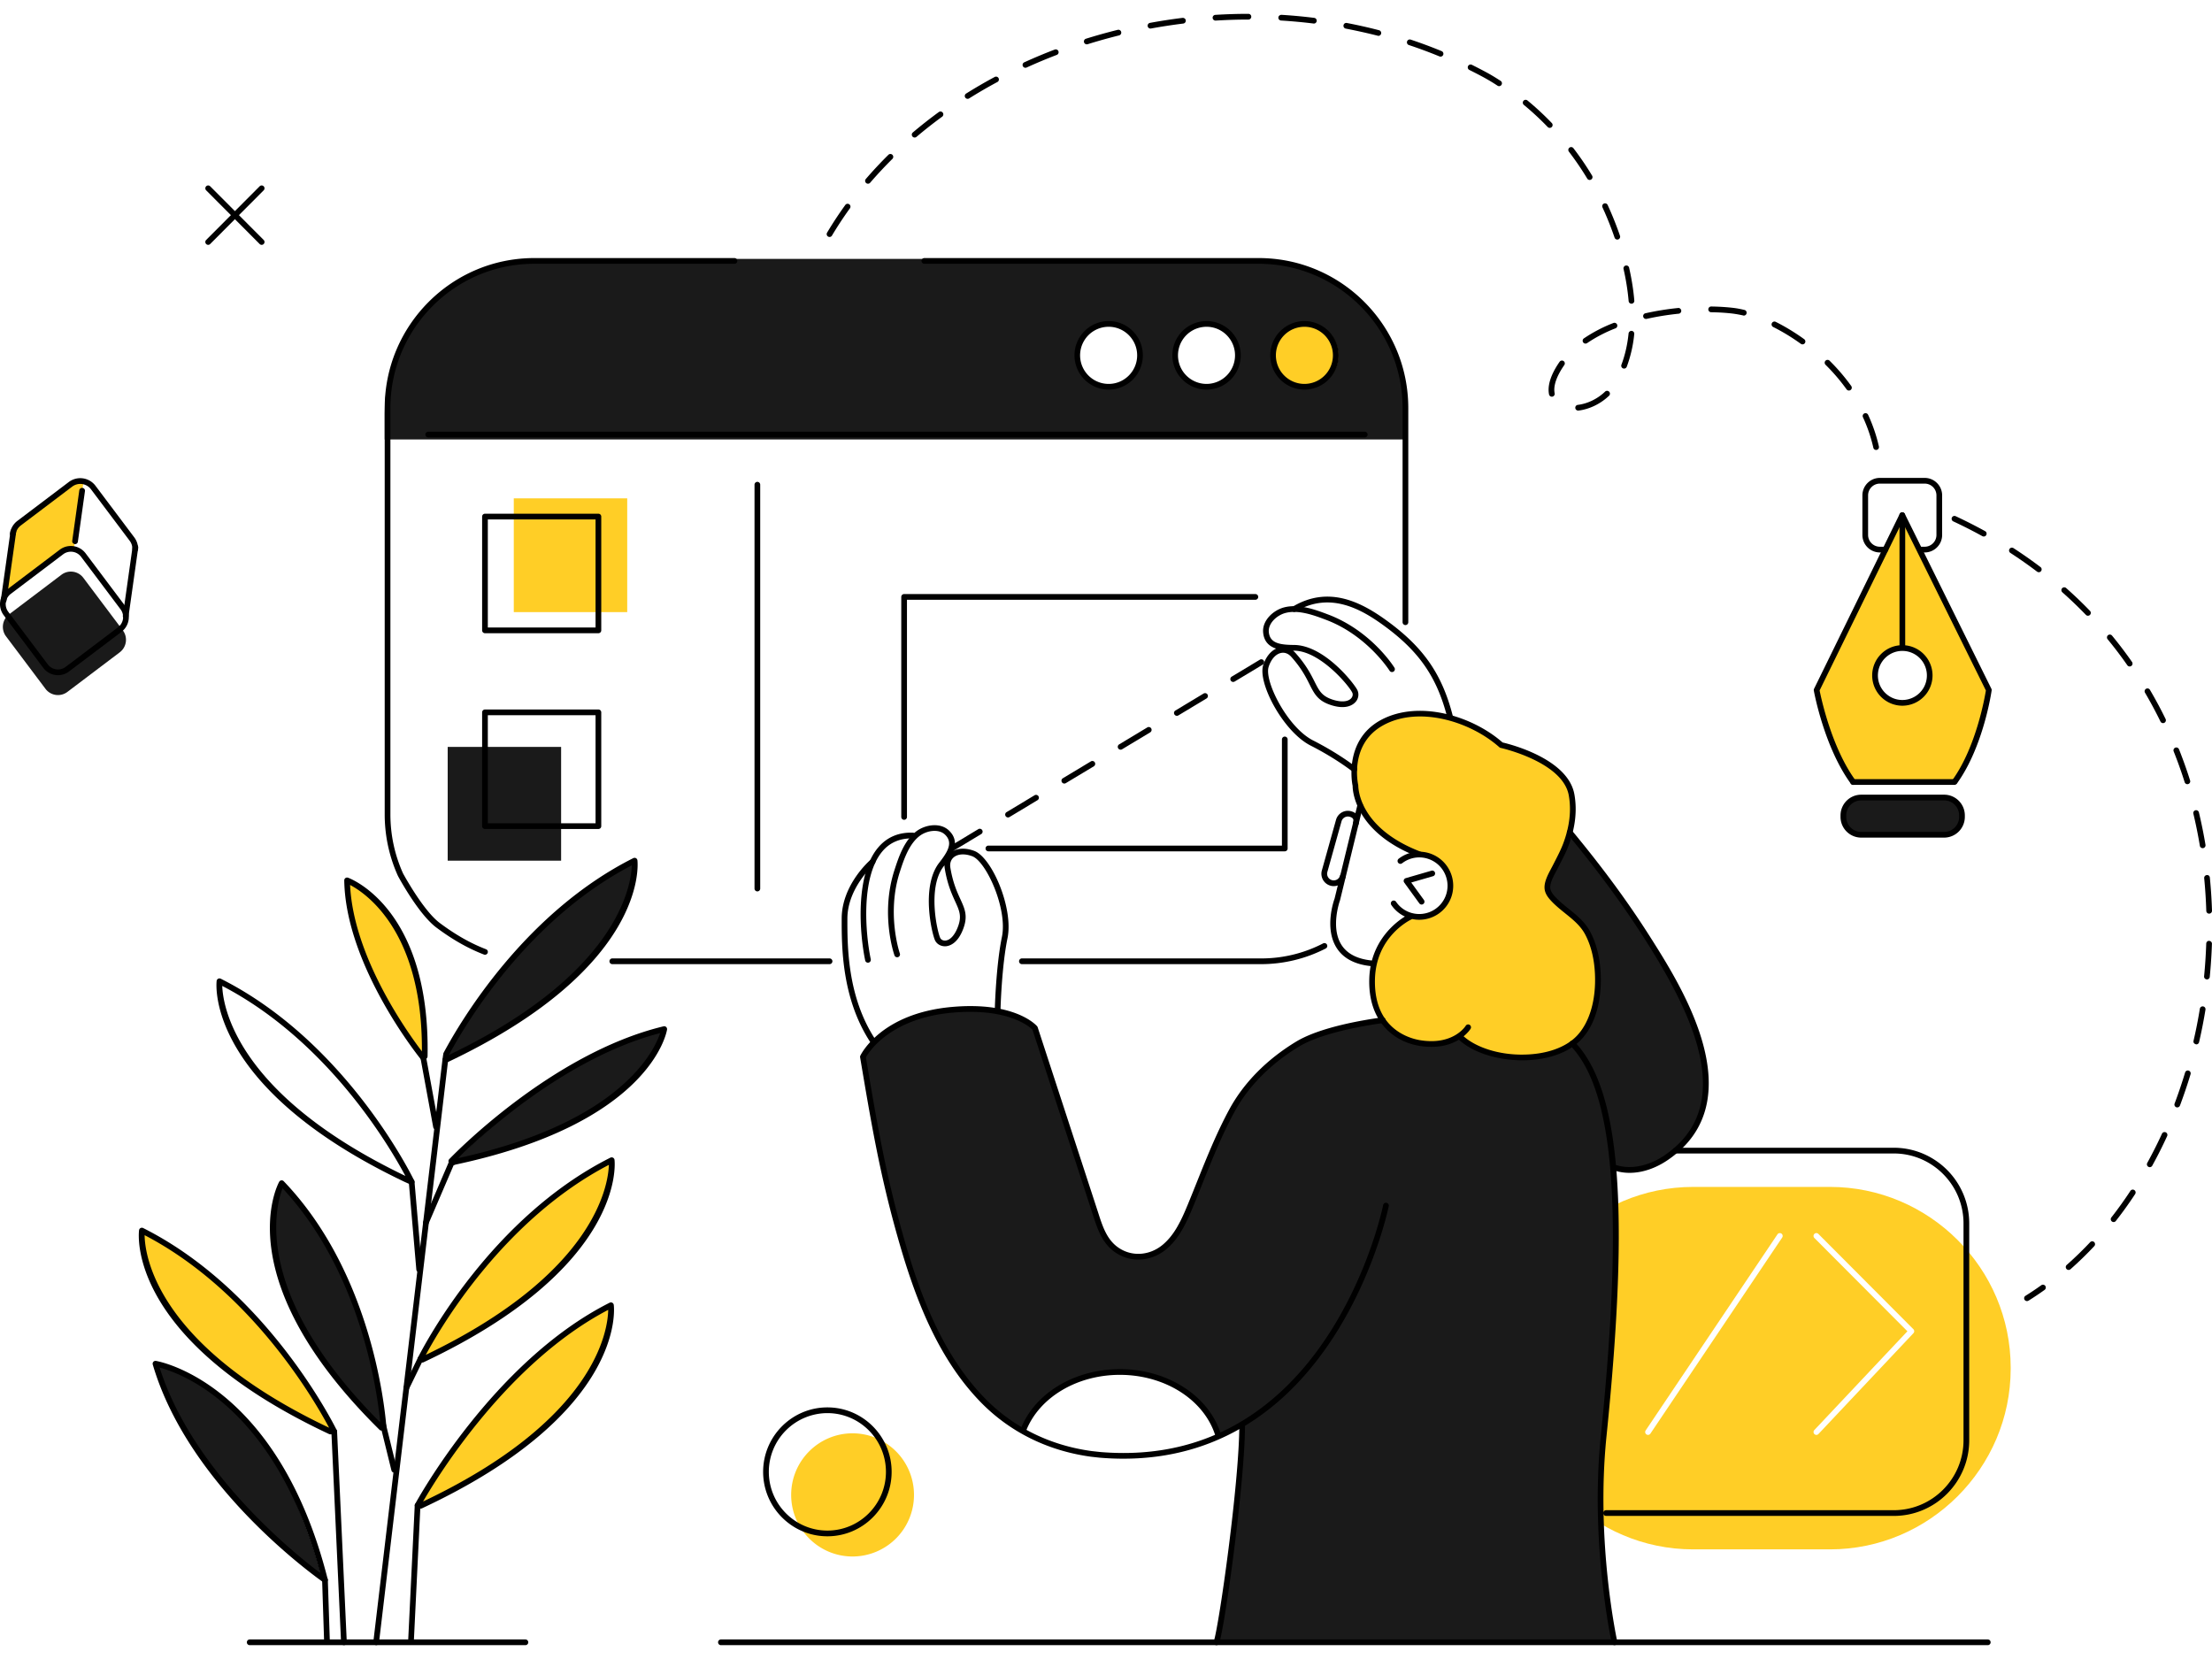 <svg preserveAspectRatio="xMidYMid meet" data-bbox="19.999 41 160.002 118" viewBox="19.999 41 160.002 118" height="150" width="200" xmlns="http://www.w3.org/2000/svg" data-type="color" role="presentation" aria-hidden="true" aria-label=""><defs><style>#comp-lzvczrvq__item-j9ples3e svg [data-color="1"] {fill: #F7C9AF;}
#comp-lzvczrvq__item-j9ples3e svg [data-color="2"] {fill: #D4D4FA;}
#comp-lzvczrvq__item-j9ples3e svg [data-color="3"] {fill: #000000;}</style></defs>
    <g>
        <path fill="#FFFFFF" d="M160.727 85.725v6.266h-6.247v-6.266h6.247z" data-color="1"></path>
        <path d="M157.793 79.753h-.391a2.482 2.482 0 0 1-2.482-2.482v-.015a2.482 2.482 0 0 1 2.482-2.482h.391a2.482 2.482 0 0 1 2.482 2.482v.015a2.482 2.482 0 0 1-2.482 2.482z" fill="#FFFFFF" data-color="1"></path>
        <path d="M120.35 85.18s4.407 2.801 4.566 7.637l-4.362.67.693-3.118c0-.001.164-3.97-.897-5.189z" fill="#FFFFFF" data-color="1"></path>
        <path d="M96.412 109.532H73.237c-13.988 0-25.327-11.339-25.327-25.327v-.151c0-13.988 11.339-25.327 25.327-25.327h23.175c13.988 0 25.327 11.339 25.327 25.327v.151c0 13.988-11.339 25.327-25.327 25.327z" fill="#FFFFFF" data-color="1"></path>
        <path d="M152.369 152.071h-9.899c-7.188 0-13.07-5.881-13.07-13.07v-.078c0-7.188 5.881-13.07 13.07-13.07h9.899c7.188 0 13.07 5.881 13.07 13.07v.078c0 7.189-5.882 13.07-13.07 13.07z" fill="#FFCE26" data-color="2"></path>
        <path d="m136.765 124.346-.074-.031.074.031z"></path>
        <path d="M142.8 114.989c-.713-1.868-2.082-4.835-3.701-7.245-1.619-2.41-4.884-6.957-5.372-7.315l-1.231 2.209-1.289 2.962 1.134 9.746-12.631-1.509s-6.014.388-9.18 4.465c-3.166 4.077-2.775 5.606-4.417 8.703-1.642 3.097-1.993 4.234-4.222 3.724-2.228-.51-2.384-2.078-2.892-3.685-.508-1.607-3.897-11.908-4.138-12.677 0 0-2.429-1.945-6.611-1.24-4.182.706-5.832 3.32-5.832 3.32s1.884 11.401 3.441 15.383c1.557 3.981 4.423 13.296 14.899 13.468 0 0 5.756.144 8.866-2.124l.227.14s-1.194 12.651-1.86 15.479h28.791s-1.686-8.084-.797-14.8c.889-6.716.999-15.782.889-17.105-.051-.611-.1-1.595-.192-2.669l.08.123c.035.012.079.027.137.044.678.201 2.884.625 4.779-1.618 2.271-2.689 1.835-5.91 1.122-7.779z" fill="#1A1A1A" data-color="3"></path>
        <path d="M92.062 112.98s.445-4.254.504-4.584c.058-.331.352-2.294-.252-3.714s-.729-2.749-1.835-2.905c-1.105-.156-1.528-.097-1.819.305-.292.401-.12 1.474.182 2.107.302.632 1.424 2.764.309 3.558s-1.477.142-1.605-.872c-.128-1.014-.27-2.917.175-3.671.444-.754 1.145-1.484 1.121-2.131-.024-.647-.615-1.295-1.424-1.177-.809.118-1.317.539-1.317.539s-2.559-.006-3.136 2.266c0 0-1.606 1.259-1.854 3.324s.164 4.38.388 5.266c.224.887 1.182 3.329 1.729 3.965 0 0 1.954-1.599 3.518-1.874 1.563-.274 5.316-.402 5.316-.402z" fill="#FFFFFF" data-color="1"></path>
        <path d="M118.289 98.275s-1.531 6.352-1.681 7.193c-.15.841-.743 3.635 2.638 4.216 0 0 .376-1.328 1.228-2.133.852-.805 1.53-1.33 1.53-1.33s2.281.432 2.811-1.506c.529-1.938-1.164-2.786-1.777-2.903-.612-.117-1.212-.388-1.212-.388s-3.01-1.731-3.537-3.149z" fill="#FFFFFF" data-color="1"></path>
        <path d="M118.385 98.275s-.999-2.633 0-4.377c.998-1.745 2.802-2.292 4.285-2.273 1.482.019 4.234.695 5.917 2.268 0 0 3.597.836 4.614 2.518s.439 3.595.236 4.178c-.204.583-1.44 2.946-1.502 3.479 0 0-.229.475.878 1.393 1.106.918 2.441 2.103 2.675 4.071.235 1.968.181 5.356-3.046 6.602-3.227 1.247-6.382-.619-6.759-1.068l-.287-.031s-3.34 1.405-5.145-.829c-1.805-2.235-.895-4.963-.481-5.578s1.415-1.935 2.107-2.305c0 0 2.064.518 2.717-1.102s-.129-2.855-.833-3.247c-.704-.392-1.349-.274-1.349-.274s-3.325-1.204-4.027-3.425z" fill="#FFCE26" data-color="2"></path>
        <path d="M160.574 100.38h-5.896a1.346 1.346 0 0 1-1.342-1.342v-.008c0-.738.604-1.342 1.342-1.342h5.896c.738 0 1.342.604 1.342 1.342v.008c0 .739-.604 1.342-1.342 1.342z" fill="#1A1A1A" data-color="3"></path>
        <path d="m157.597 77.264-6.195 12.65s.856 4.692 2.643 6.652h7.33s2.278-3.868 2.471-6.58l-6.249-12.722zm0 13.575a1.979 1.979 0 0 1-1.976-1.982c0-1.095.885-1.982 1.976-1.982s1.976.887 1.976 1.982a1.979 1.979 0 0 1-1.976 1.982z" fill="#FFCE26" data-color="2"></path>
        <path d="M50.54 138.047s2.725-4.889 6.361-8.651c3.636-3.762 7.342-5.474 7.342-5.474s-.049 4.779-5.513 9.361c-5.462 4.582-8.19 4.764-8.19 4.764z" fill="#FFCE26" data-color="2"></path>
        <path d="M50.719 116.405s-.025-4.353-.927-6.873c-.902-2.52-2.999-5.154-4.686-5.85 0 0 .023 2.542 1.369 5.85 1.347 3.308 4.249 6.987 4.249 6.987l-.005-.114z" fill="#FFCE26" data-color="2"></path>
        <path d="M52.382 116.52s6.249-2.822 9.04-5.825c2.791-3.003 3.65-4.741 3.902-5.469.252-.728.586-2.79.586-2.79s-4.246 1.731-8.053 6.029c-3.807 4.296-5.397 7.265-5.475 8.055z" fill="#1A1A1A" data-color="3"></path>
        <path d="M52.825 124.053s6.677-1.467 10.035-3.7c3.358-2.234 5.104-5.161 5.156-5.788 0 0-4.709.856-8.812 3.992s-6.379 5.496-6.379 5.496z" fill="#1A1A1A" data-color="3"></path>
        <path d="M47.738 143.272s-.436-6.027-2.807-10.781c-2.372-4.754-4.477-6.823-4.477-6.823s-1.777 3.46.646 8.802c2.422 5.342 6.638 8.802 6.638 8.802z" fill="#1A1A1A" data-color="3"></path>
        <path d="M50.427 148.919s6.615-3.073 9.705-6.404 4.279-6.67 4.062-8.045c0 0-4.875 2.262-8.273 6.517-3.397 4.254-5.572 7.16-5.494 7.932z" fill="#FFCE26" data-color="2"></path>
        <path d="M44.174 143.543s-2.001-4.567-5.534-7.957c-3.533-3.391-7.122-6.319-8.377-6.574 0 0-.3 4.761 4.955 9.035s8.956 5.496 8.956 5.496z" fill="#FFCE26" data-color="2"></path>
        <path d="M43.318 154.148s-4.889-3.883-7.58-7.28c-2.691-3.397-4.491-8.225-4.491-8.225s5.149 1.344 8.035 5.974 4.037 9.667 4.037 9.667v-.136z" fill="#1A1A1A" data-color="3"></path>
        <path d="M121.658 69.925c0-6.159-4.846-11.198-10.768-11.198H58.593c-5.923 0-10.768 5.039-10.768 11.198v1.86h73.834v-1.86z" fill="#1A1A1A" data-color="3"></path>
        <path d="M102.483 65.703a2.36 2.36 0 0 1-2.357 2.364 2.36 2.36 0 0 1-2.357-2.364 2.36 2.36 0 0 1 2.357-2.364 2.36 2.36 0 0 1 2.357 2.364z" fill="#FFFFFF" data-color="1"></path>
        <path fill="#FFFFFF" d="M109.643 65.703a2.36 2.36 0 0 1-2.357 2.364 2.36 2.36 0 0 1-2.357-2.364 2.36 2.36 0 0 1 2.357-2.364 2.36 2.36 0 0 1 2.357 2.364z" data-color="1"></path>
        <path d="M116.801 65.703a2.36 2.36 0 0 1-2.357 2.364 2.36 2.36 0 0 1-2.357-2.364 2.36 2.36 0 0 1 2.357-2.364 2.36 2.36 0 0 1 2.357 2.364z" fill="#FFCE26" data-color="2"></path>
        <path d="m28.661 87.184-3.788 2.864a1.13 1.13 0 0 1-1.584-.223l-2.855-3.799a1.138 1.138 0 0 1 .222-1.589l3.788-2.864a1.13 1.13 0 0 1 1.584.223l2.855 3.799c.377.5.277 1.212-.222 1.589z" fill="#1A1A1A" data-color="3"></path>
        <path d="m25.354 79.626.69-4.803s-.568-.07-.897.176c-.293.219-3.072 2.323-3.687 2.788a1.094 1.094 0 0 0-.276.303c-.104.169-.23.437-.28.791l-.603 4.274 4.358-3.436c0-.001.273-.204.695-.093z" fill="#FFCE26" data-color="2"></path>
        <path fill="#FFCE26" d="M65.368 76.047v8.229h-8.205v-8.229h8.205z" data-color="2"></path>
        <path fill="#1A1A1A" d="M60.587 94.026v8.229h-8.205v-8.229h8.205z" data-color="3"></path>
        <path d="M86.111 148.131a4.449 4.449 0 0 1-4.442 4.455c-2.453 0-4.442-1.995-4.442-4.455s1.989-4.455 4.442-4.455a4.449 4.449 0 0 1 4.442 4.455z" fill="#FFCE26" data-color="2"></path>
        <path d="M93.927 143.511s2.784 1.649 7.259 1.795c4.476.145 6.937-1.379 6.937-1.379s-1.523-4.611-6.878-4.611-7.19 3.764-7.318 4.195z" fill="#FFFFFF" data-color="1"></path>
        <path d="M101.26 145.511c-.56 0-1.132-.023-1.724-.073l-.608-.067c-3.115-.42-5.871-1.779-7.976-3.931-3.295-3.37-4.918-8.025-6.072-12.133-1.257-4.47-1.868-8.093-2.641-12.68l-.025-.146a.209.209 0 0 1 .017-.123c.06-.125 1.514-3.06 6.607-3.521 4.58-.414 6.117 1.322 6.18 1.396a.2.2 0 0 1 .039.07l4.374 13.404c.346 1.077.672 2.093 1.648 2.652.949.545 2.138.418 3.028-.326.858-.719 1.34-1.77 1.797-2.875.225-.545.445-1.094.665-1.644.709-1.769 1.442-3.598 2.363-5.292 1.042-1.915 2.712-3.603 4.83-4.883 1.751-1.058 4.937-1.576 6.226-1.749a.204.204 0 0 1 .233.177.208.208 0 0 1-.177.233c-.985.133-4.336.647-6.068 1.693-2.056 1.242-3.674 2.876-4.681 4.727-.91 1.672-1.637 3.49-2.341 5.247-.222.552-.442 1.103-.668 1.649-.459 1.109-.984 2.256-1.914 3.034-1.024.857-2.395 1-3.497.368-1.114-.638-1.481-1.78-1.836-2.884l-1.519-4.664-2.84-8.693c-.208-.208-1.765-1.59-5.804-1.227-4.486.406-6.022 2.837-6.243 3.233l.013.076c.772 4.575 1.382 8.188 2.632 12.637 1.14 4.058 2.741 8.651 5.97 11.955 2.039 2.087 4.712 3.404 7.73 3.811l.598.066c16.512 1.385 20.434-17.671 20.472-17.864a.21.21 0 0 1 .242-.163.208.208 0 0 1 .163.243c-.037.187-3.774 18.267-19.193 18.267z"></path>
        <path d="M139.207 143.791a.196.196 0 0 1-.115-.036.206.206 0 0 1-.056-.287l9.533-14.184a.206.206 0 1 1 .342.231l-9.533 14.184a.208.208 0 0 1-.171.092z" fill="#FFFFFF" data-color="1"></path>
        <path d="M151.384 143.791a.207.207 0 0 1-.149-.349l6.733-7.147-6.73-6.749a.208.208 0 0 1 0-.292.204.204 0 0 1 .292 0l6.871 6.891c.079.079.08.207.004.288l-6.871 7.293a.202.202 0 0 1-.15.065z" fill="#FFFFFF" data-color="1"></path>
        <path d="M58.003 159H38.062a.207.207 0 0 1 0-.414h19.941a.207.207 0 0 1 0 .414z"></path>
        <path d="M44.174 143.75h-.281a.225.225 0 0 1-.088-.019c-14.591-6.851-13.788-14.427-13.747-14.746a.203.203 0 0 1 .107-.156.207.207 0 0 1 .189-.002c9.087 4.568 13.957 14.527 14.005 14.627a.21.21 0 0 1-.011.2.203.203 0 0 1-.174.096zm-13.715-14.406c.021 1.474.859 8.009 13.345 13.928-.952-1.799-5.54-9.866-13.345-13.928z"></path>
        <path d="M50.428 149.126c-.025-.001-.247-.028-.247-.028a.208.208 0 0 1-.157-.304c.055-.103 5.598-10.305 14.074-14.566a.207.207 0 0 1 .297.159c.04.318.803 7.858-13.88 14.719a.205.205 0 0 1-.087.02zm13.565-14.38c-7.274 3.803-12.313 11.998-13.391 13.862 12.506-5.927 13.366-12.394 13.391-13.862z"></path>
        <path d="M43.505 154.49a.205.205 0 0 1-.121-.039l-.403-.293c-2.223-1.654-9.648-7.65-11.932-15.457a.207.207 0 0 1 .042-.194.2.2 0 0 1 .186-.069c.088.013 8.793 1.468 12.428 15.794a.208.208 0 0 1-.2.258zm-11.958-15.567c2.396 7.615 9.93 13.593 11.612 14.852-3.224-11.968-10.034-14.435-11.612-14.852z"></path>
        <path d="M47.594 143.479a.203.203 0 0 1-.144-.059c-10.967-10.823-7.414-17.649-7.257-17.935a.201.201 0 0 1 .153-.105.205.205 0 0 1 .176.061c6.2 6.465 7.27 15.898 7.421 17.723a.205.205 0 0 1-.096.192l-.144.091a.204.204 0 0 1-.109.032zm-7.156-17.527c-.52 1.348-2.198 7.664 7.066 16.939-.23-2.343-1.436-10.888-7.066-16.939z"></path>
        <path d="M49.775 125.697a.213.213 0 0 1-.085-.018l-.443-.199c-14.272-6.813-13.613-14.213-13.578-14.525a.209.209 0 0 1 .107-.159.214.214 0 0 1 .191-.003c9.04 4.544 13.797 14.198 13.995 14.607a.206.206 0 0 1-.038.234.204.204 0 0 1-.149.063zm-13.7-14.382c.05 1.47 1.003 7.866 13.245 13.743-1.112-2.091-5.589-9.76-13.245-13.743z"></path>
        <path d="M50.622 116.726c-.041.014-.12-.028-.159-.075-.054-.067-5.464-6.734-5.563-12.965a.205.205 0 0 1 .277-.198c.243.089 5.952 2.31 5.749 12.921a.205.205 0 0 1-.049.13l-.097.114a.209.209 0 0 1-.158.073zm-5.3-12.714c.242 5.2 4.136 10.647 5.195 12.038.056-8.678-4.058-11.441-5.195-12.038z"></path>
        <path d="M52.207 116.889a.209.209 0 0 1-.205-.237l.064-.437a.219.219 0 0 1 .023-.068c1.231-2.303 5.859-10.126 13.72-14.077a.21.21 0 0 1 .191.003.21.21 0 0 1 .107.159c.035.316.704 7.797-13.812 14.638a.225.225 0 0 1-.088.019zm.263-.578c12.231-5.857 13.181-12.251 13.23-13.72-7.538 3.923-12.004 11.434-13.23 13.72z"></path>
        <path d="M50.545 138.557a.193.193 0 0 1-.081-.017l-.132-.057a.206.206 0 0 1-.103-.284c.52-1.026 5.329-10.144 13.923-14.463a.208.208 0 0 1 .298.162c.035.316.704 7.798-13.816 14.64a.233.233 0 0 1-.089.019zm13.497-14.3c-7.626 3.971-12.168 11.742-13.244 13.744 12.245-5.877 13.195-12.274 13.244-13.744z"></path>
        <path d="M52.778 124.29a.144.144 0 0 1-.079-.021l-.166-.106a.208.208 0 0 1-.039-.317c.072-.076 7.285-7.634 15.503-9.609a.202.202 0 0 1 .188.05.21.21 0 0 1 .064.185c-.046.276-1.265 6.782-15.315 9.77-.085.039-.121.048-.156.048zm14.974-9.565c-6.933 1.802-13.089 7.55-14.603 9.046 11.713-2.569 14.159-7.714 14.603-9.046z"></path>
        <path d="M47.207 159c-.137-.015-.218-.118-.205-.231l5-42.111c.014-.113.109-.183.23-.181a.207.207 0 0 1 .18.23l-5 42.111a.207.207 0 0 1-.205.182z"></path>
        <path d="M44.876 159a.207.207 0 0 1-.206-.197l-.702-15.25a.207.207 0 0 1 .197-.216.21.21 0 0 1 .216.197l.702 15.25a.207.207 0 0 1-.197.216h-.01z"></path>
        <path d="M43.651 158.979a.206.206 0 0 1-.206-.2l-.146-4.489a.206.206 0 0 1 .2-.213.211.211 0 0 1 .213.2l.146 4.489a.206.206 0 0 1-.2.213h-.007z"></path>
        <path d="M49.725 158.979a.208.208 0 0 1-.206-.217l.48-9.88c.005-.114.098-.18.216-.196a.207.207 0 0 1 .196.217l-.48 9.88a.206.206 0 0 1-.206.196z"></path>
        <path d="M48.513 146.519a.206.206 0 0 1-.2-.157l-.835-3.39a.207.207 0 0 1 .15-.251.207.207 0 0 1 .25.151l.835 3.39a.207.207 0 0 1-.2.257z"></path>
        <path d="M49.392 140.596a.208.208 0 0 1-.186-.298l1.021-2.096a.204.204 0 0 1 .276-.095c.102.05.145.174.095.277l-1.021 2.096a.206.206 0 0 1-.185.116z"></path>
        <path d="M50.32 132.023a.207.207 0 0 1-.206-.189l-.545-6.326a.206.206 0 0 1 .188-.224c.103-.02.213.075.224.188l.545 6.326a.206.206 0 0 1-.188.224l-.018.001z"></path>
        <path d="M51.538 121.705a.207.207 0 0 1-.203-.17l-.916-4.979a.205.205 0 0 1 .165-.24c.12-.021.22.054.24.166l.916 4.979a.205.205 0 0 1-.202.244z"></path>
        <path d="M50.808 128.639a.207.207 0 0 1-.189-.289l1.891-4.409a.205.205 0 0 1 .271-.108.207.207 0 0 1 .108.272l-1.891 4.409a.208.208 0 0 1-.19.125z"></path>
        <path d="M154.045 96.772a.208.208 0 0 1-.167-.085c-1.917-2.624-2.649-6.57-2.679-6.737a.205.205 0 0 1 .018-.129l6.195-12.649a.205.205 0 0 1 .276-.094c.102.05.144.174.094.277l-6.164 12.587c.106.531.865 4.135 2.594 6.501a.208.208 0 0 1-.044.289.21.21 0 0 1-.123.04z"></path>
        <path d="M161.431 96.694a.207.207 0 0 1-.168-.327c1.679-2.37 2.299-5.909 2.382-6.422l-6.232-12.59a.207.207 0 0 1 .092-.277.205.205 0 0 1 .277.093l6.261 12.649c.019.038.025.08.019.121-.023.164-.6 4.037-2.463 6.665a.203.203 0 0 1-.168.088z"></path>
        <path d="M161.375 96.771h-7.33a.207.207 0 0 1 0-.414h7.33a.207.207 0 0 1 0 .414z"></path>
        <path d="M160.628 100.587h-6.002a1.499 1.499 0 0 1-1.495-1.499v-.107c0-.827.67-1.499 1.495-1.499h6.002c.825 0 1.495.673 1.495 1.499v.107a1.5 1.5 0 0 1-1.495 1.499zm-6.002-2.692c-.597 0-1.082.487-1.082 1.086v.107c0 .599.485 1.086 1.082 1.086h6.002c.597 0 1.082-.487 1.082-1.086v-.107c0-.599-.485-1.086-1.082-1.086h-6.002z"></path>
        <path d="M157.603 91.046a2.187 2.187 0 0 1-2.182-2.189c0-1.207.978-2.189 2.182-2.189s2.183.982 2.183 2.189a2.188 2.188 0 0 1-2.183 2.189zm0-3.964c-.976 0-1.769.796-1.769 1.775 0 .979.794 1.775 1.769 1.775a1.775 1.775 0 0 0 0-3.55z"></path>
        <path d="M157.603 86.931a.207.207 0 0 1-.206-.207v-9.199c0-.114.092-.207.206-.207s.206.093.206.207v9.199a.206.206 0 0 1-.206.207z"></path>
        <path d="M159.219 79.96h-.328a.207.207 0 0 1 0-.414h.328c.469 0 .85-.382.85-.852v-2.862a.85.85 0 0 0-.85-.851h-3.244a.851.851 0 0 0-.85.851v2.862c0 .469.381.852.85.852h.403a.207.207 0 0 1 0 .414h-.403a1.265 1.265 0 0 1-1.262-1.265v-2.862c0-.697.566-1.265 1.262-1.265h3.244c.696 0 1.262.568 1.262 1.265v2.862c0 .697-.566 1.265-1.262 1.265z"></path>
        <path d="M122.659 106.529c-.286 0-.579-.051-.863-.159a2.436 2.436 0 0 1-1.156-.908.206.206 0 0 1 .34-.235c.236.346.568.607.961.756a2.045 2.045 0 0 0 2.581-2.759 2.03 2.03 0 0 0-1.14-1.072 2.023 2.023 0 0 0-1.962.29.205.205 0 0 1-.289-.039.207.207 0 0 1 .04-.29 2.436 2.436 0 0 1 2.358-.347 2.467 2.467 0 0 1 1.429 3.172 2.46 2.46 0 0 1-2.299 1.591z"></path>
        <path d="M122.831 105.428a.205.205 0 0 1-.167-.085l-1.092-1.503a.207.207 0 0 1 .109-.321l1.86-.539a.207.207 0 0 1 .115.398l-1.577.456.918 1.264a.206.206 0 0 1-.046.289.192.192 0 0 1-.12.041z"></path>
        <path d="M119.246 109.891c-1.226-.113-2.086-.563-2.571-1.339-.906-1.444-.173-3.471-.14-3.556l1.651-6.77a.2.2 0 0 1 .249-.151c.11.027.179.139.151.25l-1.658 6.793c-.014.041-.701 1.946.097 3.216.414.66 1.168 1.045 2.24 1.145a.206.206 0 0 1-.019.412z"></path>
        <path d="M116.471 104.096a.894.894 0 0 1-.857-1.135l1.024-3.661a.89.89 0 0 1 1.097-.619c.236.066.402.183.494.346.091.164.104.367.038.602a.205.205 0 0 1-.255.143.208.208 0 0 1-.143-.255c.036-.126.036-.223-.001-.288-.036-.064-.117-.115-.243-.151a.478.478 0 0 0-.589.332l-1.024 3.662a.48.48 0 0 0 .331.591.474.474 0 0 0 .587-.332.209.209 0 0 1 .254-.144c.11.031.174.145.144.255a.886.886 0 0 1-.42.537.876.876 0 0 1-.437.117z"></path>
        <path d="M107.991 159a.206.206 0 0 1-.195-.272c.375-1.124 1.848-11.469 1.848-15.685 0-.114.092-.207.206-.207s.206.093.206.207c0 4.014-1.434 14.512-1.87 15.816a.206.206 0 0 1-.195.141z"></path>
        <path d="M137.876 124.835c-.368 0-.725-.052-1.064-.159a.206.206 0 0 1-.135-.26.21.21 0 0 1 .258-.136c1.05.33 2.366.051 3.516-.745 5.169-3.585 1.997-10.111-1.344-15.396-1.606-2.542-3.477-5.094-5.72-7.8a.208.208 0 0 1 .026-.292.205.205 0 0 1 .29.027c2.255 2.719 4.137 5.285 5.751 7.843 2.212 3.497 7.389 11.687 1.231 15.958-.909.631-1.89.96-2.809.96z"></path>
        <path d="M136.782 159a.206.206 0 0 1-.201-.162c-.015-.071-1.58-7.218-.789-14.979 1.657-16.245.975-24.953-2.212-28.234a.207.207 0 0 1 .004-.293.206.206 0 0 1 .291.004c3.324 3.422 4.019 11.965 2.327 28.564-.784 7.692.766 14.775.782 14.846a.208.208 0 0 1-.156.247.132.132 0 0 1-.046.007z"></path>
        <path d="M163.781 159H72.147a.207.207 0 0 1 0-.414h91.634a.207.207 0 0 1 0 .414z"></path>
        <path d="M123.542 115.723c-.278 0-.58-.024-.906-.079-1.793-.301-3.679-1.73-3.593-4.836.091-3.342 2.835-4.661 2.863-4.673a.205.205 0 0 1 .274.1.207.207 0 0 1-.1.275c-.104.049-2.541 1.23-2.625 4.31-.098 3.574 2.461 4.284 3.247 4.417 2.388.397 3.281-.981 3.318-1.039a.206.206 0 0 1 .351.217c-.036.059-.826 1.308-2.829 1.308z"></path>
        <path d="M130.12 116.695c-1.887 0-3.704-.605-4.661-1.557a.207.207 0 0 1-.001-.292.204.204 0 0 1 .291-.001c.906.901 2.688 1.481 4.501 1.436 1.631-.026 3.023-.525 3.82-1.369.912-.966 1.386-2.596 1.297-4.471-.051-1.092-.285-2.044-.696-2.828-.342-.653-.885-1.089-1.459-1.551-.338-.272-.689-.554-1.001-.887-.231-.246-.47-.548-.49-.931-.026-.473.251-.991.472-1.407l.124-.236.163-.319c.207-.405.422-.824.585-1.251.467-1.231.604-2.409.409-3.5-.436-2.427-4.885-3.424-4.93-3.434a.186.186 0 0 1-.092-.048c-2.123-1.889-5.849-3-8.403-1.586-2.453 1.353-1.829 4.214-1.802 4.335.004.174.013 3.097 4.547 4.821a.207.207 0 0 1-.146.387c-4.821-1.834-4.81-5.031-4.808-5.166-.006 0-.711-3.238 2.01-4.741 2.702-1.489 6.6-.358 8.836 1.605.549.128 4.733 1.18 5.194 3.753.21 1.167.066 2.419-.428 3.721-.171.45-.392.878-.604 1.293l-.161.316c-.04.077-.083.159-.13.245-.198.37-.443.831-.423 1.188.013.25.199.479.378.67.294.312.632.584.959.848.583.468 1.184.952 1.566 1.681.44.839.69 1.848.744 3.002.055 1.167-.055 3.34-1.41 4.775-.873.925-2.372 1.47-4.114 1.497-.046.002-.091.002-.137.002z"></path>
        <path d="M166.618 134.112a.207.207 0 0 1-.109-.382c.385-.24.77-.498 1.144-.766a.208.208 0 0 1 .288.048.209.209 0 0 1-.048.289c-.381.273-.773.536-1.165.78a.224.224 0 0 1-.11.031zm3.012-2.254a.206.206 0 0 1-.155-.07.208.208 0 0 1 .018-.292 25.434 25.434 0 0 0 1.693-1.643.206.206 0 0 1 .291-.009.208.208 0 0 1 .008.293 25.75 25.75 0 0 1-1.719 1.67.207.207 0 0 1-.136.051zm3.254-3.463a.208.208 0 0 1-.162-.335c.478-.612.942-1.258 1.376-1.918a.203.203 0 0 1 .286-.059.207.207 0 0 1 .059.286 28.798 28.798 0 0 1-1.398 1.947.202.202 0 0 1-.161.079zm2.616-3.971a.208.208 0 0 1-.182-.307c.376-.684.735-1.394 1.064-2.111a.207.207 0 0 1 .273-.102.208.208 0 0 1 .101.275 32.606 32.606 0 0 1-1.077 2.138.201.201 0 0 1-.179.107zm1.989-4.322a.206.206 0 0 1-.193-.279c.278-.74.533-1.495.759-2.243a.203.203 0 0 1 .258-.138c.109.032.17.148.138.258a36.92 36.92 0 0 1-.768 2.269.21.21 0 0 1-.194.133zm1.376-4.558c-.158-.031-.227-.142-.201-.254.178-.762.331-1.544.458-2.324a.206.206 0 1 1 .407.067c-.13.789-.284 1.58-.463 2.35a.207.207 0 0 1-.201.161zm.769-4.698c-.133-.012-.217-.113-.205-.227a37.56 37.56 0 0 0 .155-2.363c.004-.115.1-.216.213-.2a.206.206 0 0 1 .199.213 37.622 37.622 0 0 1-.157 2.39.205.205 0 0 1-.205.187zm.16-4.759a.206.206 0 0 1-.206-.2 36.252 36.252 0 0 0-.152-2.363.207.207 0 0 1 .185-.227c.138-.013.213.073.225.186.077.78.129 1.584.155 2.39a.206.206 0 0 1-.2.213l-.007.001zm-.467-4.737a.208.208 0 0 1-.204-.172 34.744 34.744 0 0 0-.469-2.32.205.205 0 0 1 .152-.249.208.208 0 0 1 .248.153c.183.768.344 1.558.476 2.348a.208.208 0 0 1-.17.238c-.01.002-.022.002-.033.002zm-1.106-4.628a.206.206 0 0 1-.197-.144 32.829 32.829 0 0 0-.795-2.228.208.208 0 0 1 .115-.269.208.208 0 0 1 .269.115c.292.734.563 1.493.804 2.257a.207.207 0 0 1-.196.269zm-1.762-4.417a.207.207 0 0 1-.186-.116 30.638 30.638 0 0 0-1.117-2.082.206.206 0 0 1 .073-.283.205.205 0 0 1 .282.073c.404.686.785 1.396 1.134 2.111a.209.209 0 0 1-.095.277.226.226 0 0 1-.091.02zm-2.413-4.098a.205.205 0 0 1-.169-.088 30.214 30.214 0 0 0-1.426-1.881.208.208 0 0 1 .029-.292.208.208 0 0 1 .29.028c.512.622.997 1.264 1.446 1.907a.208.208 0 0 1-.17.326zm-3.017-3.669a.208.208 0 0 1-.149-.063 30.59 30.59 0 0 0-1.703-1.632.207.207 0 0 1-.018-.292.206.206 0 0 1 .291-.018c.598.53 1.179 1.086 1.727 1.655a.207.207 0 0 1-.148.35zm-3.556-3.149a.208.208 0 0 1-.125-.041 32.44 32.44 0 0 0-1.931-1.355.207.207 0 0 1-.062-.286.206.206 0 0 1 .285-.061c.672.435 1.33.897 1.957 1.372a.207.207 0 0 1 .04.29.204.204 0 0 1-.164.081zm-3.981-2.582a.212.212 0 0 1-.1-.025 34.795 34.795 0 0 0-2.105-1.069.207.207 0 0 1-.1-.275.204.204 0 0 1 .274-.1 36.51 36.51 0 0 1 2.129 1.081c.1.055.137.181.081.281a.2.2 0 0 1-.179.107z"></path>
        <path d="M155.706 72.546a.205.205 0 0 1-.201-.161 11.092 11.092 0 0 0-.752-2.206.206.206 0 1 1 .374-.175c.342.741.604 1.511.78 2.289a.208.208 0 0 1-.201.253zm-21.557-2.848a.207.207 0 0 1-.025-.412c.711-.085 1.432-.437 1.983-.965a.207.207 0 0 1 .285.3c-.614.588-1.422.98-2.218 1.077h-.025zm-1.9-1.005a.207.207 0 0 1-.203-.166 1.81 1.81 0 0 1-.032-.33c0-.531.222-1.143.658-1.823a4.48 4.48 0 0 1 .141-.208.207.207 0 0 1 .288-.049.208.208 0 0 1 .048.289 6.426 6.426 0 0 0-.129.192c-.394.613-.593 1.149-.593 1.597.001.088.01.172.025.252a.207.207 0 0 1-.163.243l-.04.003zm21.488-.445a.208.208 0 0 1-.168-.086 13.944 13.944 0 0 0-1.522-1.778.207.207 0 1 1 .291-.295 14.252 14.252 0 0 1 1.568 1.831.207.207 0 0 1-.169.328zm-16.261-1.588a.206.206 0 0 1-.193-.28c.26-.69.434-1.451.517-2.262.011-.114.132-.204.225-.185a.206.206 0 0 1 .185.227 9.372 9.372 0 0 1-.541 2.367.209.209 0 0 1-.193.133zm12.905-1.752a.21.21 0 0 1-.121-.039 14.637 14.637 0 0 0-2.001-1.218.207.207 0 0 1 .185-.371c.701.352 1.394.773 2.058 1.253a.208.208 0 0 1 .047.289.205.205 0 0 1-.168.086zm-15.696-.056a.203.203 0 0 1-.17-.09.205.205 0 0 1 .054-.287 10.755 10.755 0 0 1 2.143-1.116.207.207 0 0 1 .151.385 10.39 10.39 0 0 0-2.062 1.073.213.213 0 0 1-.116.035zm4.375-1.783a.205.205 0 0 1-.201-.162.208.208 0 0 1 .156-.247 20.035 20.035 0 0 1 2.37-.382c.097-.022.213.071.225.185a.207.207 0 0 1-.185.227c-.797.082-1.579.208-2.319.375a.245.245 0 0 1-.046.004zm7.074-.241a8.287 8.287 0 0 0-.802-.146c-.476-.057-1-.09-1.558-.098a.207.207 0 0 1 .003-.414c.574.008 1.114.042 1.603.1.247.029.518.079.803.149.11.026.179.138.151.25a.206.206 0 0 1-.2.159zm-8.124-.861a.204.204 0 0 1-.205-.189 17.31 17.31 0 0 0-.369-2.322.208.208 0 0 1 .156-.248.205.205 0 0 1 .247.156c.186.821.313 1.621.376 2.378a.206.206 0 0 1-.187.224l-.018.001zm-1.027-4.639a.208.208 0 0 1-.195-.139 23.558 23.558 0 0 0-.714-1.83l-.161-.359a.208.208 0 0 1 .101-.275.207.207 0 0 1 .273.102l.164.365c.268.611.513 1.237.728 1.863a.207.207 0 0 1-.128.263.233.233 0 0 1-.068.01zm-56.98-.188a.207.207 0 0 1-.177-.314c.405-.681.849-1.354 1.317-2.001a.204.204 0 0 1 .288-.046.207.207 0 0 1 .046.289 26.772 26.772 0 0 0-1.298 1.971.201.201 0 0 1-.176.101zm2.781-3.852a.204.204 0 0 1-.135-.05.208.208 0 0 1-.022-.292 30.182 30.182 0 0 1 1.633-1.749.206.206 0 0 1 .292.002.208.208 0 0 1-.002.293 29.669 29.669 0 0 0-1.61 1.725.207.207 0 0 1-.156.071zm52.202-.271a.204.204 0 0 1-.176-.1 21.524 21.524 0 0 0-1.326-1.947.206.206 0 1 1 .326-.252c.485.633.94 1.301 1.352 1.985a.208.208 0 0 1-.176.314zm-48.827-3.07a.207.207 0 0 1-.133-.365 33.432 33.432 0 0 1 1.88-1.477.204.204 0 0 1 .288.046.207.207 0 0 1-.046.289c-.64.467-1.265.958-1.856 1.459a.204.204 0 0 1-.133.048zm45.94-.698a.208.208 0 0 1-.149-.063 20.789 20.789 0 0 0-1.725-1.6.208.208 0 0 1-.029-.292.207.207 0 0 1 .29-.028 20.686 20.686 0 0 1 1.761 1.633.207.207 0 0 1-.148.35zm-42.106-2.101a.206.206 0 0 1-.109-.382 35.59 35.59 0 0 1 2.066-1.2.206.206 0 1 1 .194.365c-.692.37-1.379.769-2.042 1.185a.195.195 0 0 1-.109.032zm38.444-.916a.214.214 0 0 1-.113-.033 14.186 14.186 0 0 0-1.009-.607 33.19 33.19 0 0 0-1.043-.539.207.207 0 0 1 .182-.371c.355.176.707.358 1.056.546.318.171.657.376 1.039.624a.208.208 0 0 1-.112.38zm-34.261-1.331a.206.206 0 0 1-.086-.395 37.8 37.8 0 0 1 2.203-.922.208.208 0 0 1 .266.12.208.208 0 0 1-.12.267c-.731.279-1.464.585-2.178.911a.198.198 0 0 1-.085.019zm30.025-.806a.212.212 0 0 1-.078-.015 34.448 34.448 0 0 0-2.213-.822.207.207 0 0 1 .129-.394c.755.252 1.509.531 2.239.833a.208.208 0 0 1 .113.27.203.203 0 0 1-.19.128zm-25.591-.889a.207.207 0 0 1-.061-.405c.75-.235 1.524-.451 2.298-.643a.207.207 0 0 1 .1.402c-.767.191-1.532.405-2.275.637a.221.221 0 0 1-.062.009zm21.089-.612a42.294 42.294 0 0 0-2.354-.525.205.205 0 0 1-.164-.242.201.201 0 0 1 .241-.165c.782.149 1.564.325 2.329.524.11.029.176.141.149.252a.21.21 0 0 1-.201.156zm-16.481-.529a.207.207 0 0 1-.203-.17.208.208 0 0 1 .166-.241 40.814 40.814 0 0 1 2.359-.362c.111-.007.216.067.23.18a.208.208 0 0 1-.18.231c-.778.096-1.563.216-2.335.358a.155.155 0 0 1-.037.004zm11.82-.361a39.58 39.58 0 0 0-2.376-.22.207.207 0 0 1-.194-.219c.007-.113.11-.189.218-.194.797.049 1.598.123 2.377.221a.207.207 0 0 1-.025.412zm-7.111-.216a.207.207 0 0 1-.013-.414c.8-.049 1.603-.074 2.387-.074a.207.207 0 0 1 0 .414c-.776 0-1.57.025-2.36.074h-.014z"></path>
        <path d="M92.164 113.187a.208.208 0 0 1-.206-.212c.001-.031.083-3.125.512-5.197.424-2.05-1.139-5.461-2.139-5.841-.536-.204-1.039-.177-1.341.072-.212.174-.299.444-.247.759.18 1.08.48 1.737.721 2.264.318.696.547 1.199.235 2.082-.407 1.155-1.044 1.317-1.299 1.333-.33.014-.625-.144-.761-.417-.221-.444-1.03-3.821.253-5.57.642-.822 1.082-1.494.463-2.089-.452-.435-1.313-.303-1.834.094-.783.596-1.159 1.753-1.432 2.598-.982 3.028-.011 5.876-.001 5.904a.206.206 0 1 1-.389.137c-.042-.121-1.028-3.003-.001-6.168.291-.898.689-2.126 1.575-2.799.654-.498 1.745-.664 2.369-.063.493.473.502.986.321 1.466.41-.203.955-.203 1.516.011 1.273.484 2.843 4.15 2.396 6.312-.421 2.035-.504 5.093-.504 5.123a.208.208 0 0 1-.207.201zm-3.847-10.598-.095.122c-1.152 1.57-.409 4.739-.212 5.134.062.124.199.197.366.189.361-.022.71-.418.936-1.058.257-.726.077-1.119-.221-1.771-.251-.55-.563-1.235-.752-2.369a1.226 1.226 0 0 1-.022-.247z"></path>
        <path d="M82.783 109.634a.206.206 0 0 1-.202-.164c-.406-1.947-.737-6.155.919-8.144.629-.757 1.477-1.133 2.532-1.097a.207.207 0 0 1 .201.212c-.003.114-.113.21-.212.201-.921-.015-1.66.294-2.205.949-1.555 1.867-1.224 5.915-.832 7.793a.207.207 0 0 1-.201.25z"></path>
        <path d="M88.841 101.579a.207.207 0 0 1-.106-.384l2.036-1.225a.207.207 0 0 1 .212.355l-2.036 1.225a.209.209 0 0 1-.106.029zm4.072-2.451a.207.207 0 0 1-.106-.384l2.035-1.225a.207.207 0 0 1 .212.355l-2.035 1.225a.2.2 0 0 1-.106.029zm4.072-2.451a.207.207 0 0 1-.106-.384l2.036-1.225a.207.207 0 0 1 .212.355l-2.036 1.225a.204.204 0 0 1-.106.029zm4.072-2.45a.207.207 0 0 1-.106-.384l2.036-1.226a.205.205 0 0 1 .283.071.209.209 0 0 1-.071.284l-2.037 1.226a.196.196 0 0 1-.105.029zm4.071-2.451a.206.206 0 0 1-.106-.384l2.037-1.226a.206.206 0 0 1 .284.071.209.209 0 0 1-.071.284l-2.037 1.226a.208.208 0 0 1-.107.029zm4.072-2.45a.205.205 0 0 1-.177-.1.209.209 0 0 1 .071-.284l2.035-1.225a.206.206 0 0 1 .284.071.209.209 0 0 1-.071.284l-2.035 1.225a.218.218 0 0 1-.107.029z"></path>
        <path d="M83.115 115.462a.207.207 0 0 1-.173-.094c-2.073-3.184-2.064-6.923-2.06-8.931.005-2.433 2.013-4.184 2.098-4.257a.205.205 0 0 1 .291.022.208.208 0 0 1-.022.292c-.02.017-1.949 1.704-1.955 3.945-.004 1.965-.012 5.623 1.993 8.704a.207.207 0 0 1-.06.286.198.198 0 0 1-.112.033z"></path>
        <path d="M117.955 95.852a.196.196 0 0 1-.128-.045c-.012-.009-1.189-.944-3.033-1.881-1.962-.998-3.839-4.516-3.422-5.817.184-.572.524-1 .936-1.194-.485-.158-.88-.485-.941-1.167-.079-.862.731-1.614 1.527-1.817 1.076-.274 2.283.181 3.163.513 3.106 1.17 4.737 3.741 4.806 3.85a.208.208 0 0 1-.066.286.205.205 0 0 1-.284-.065c-.016-.026-1.629-2.563-4.601-3.683-.83-.313-1.965-.744-2.918-.498-.634.161-1.274.754-1.218 1.378.078.858.875.932 1.91.941 2.174.085 4.297 2.827 4.504 3.277a.786.786 0 0 1-.149.856c-.171.19-.692.589-1.848.187-.884-.307-1.133-.801-1.476-1.484-.261-.518-.586-1.163-1.315-1.978-.213-.238-.473-.338-.746-.28-.384.082-.717.458-.892 1.006-.328 1.021 1.355 4.374 3.216 5.321 1.883.958 3.054 1.888 3.102 1.927.09.071.104.201.034.291a.208.208 0 0 1-.161.076zm-4.426-8.787c.063.05.123.106.18.17.766.856 1.104 1.528 1.376 2.068.322.641.517 1.027 1.242 1.28.643.224 1.165.195 1.409-.074.107-.119.139-.278.08-.405-.228-.495-2.283-2.965-4.139-3.038l-.148-.001z"></path>
        <path d="M124.892 92.072a.207.207 0 0 1-.2-.156c-.748-2.94-2.046-4.816-4.628-6.69-1.679-1.22-3.916-2.436-6.34-.994a.206.206 0 1 1-.211-.356c2.631-1.566 5.012-.279 6.793 1.014 2.668 1.938 4.011 3.879 4.786 6.923a.207.207 0 0 1-.149.251.159.159 0 0 1-.051.008z"></path>
        <path d="M24.196 88.837a1.32 1.32 0 0 1-1.071-.535l-2.855-3.799a1.339 1.339 0 0 1 .263-1.878l3.787-2.864a1.337 1.337 0 0 1 1.873.264l2.855 3.799c.215.286.306.639.256.994a1.332 1.332 0 0 1-.519.885l-3.788 2.864c-.234.176-.513.27-.801.27zm.928-8.931a.925.925 0 0 0-.556.186l-3.787 2.864a.926.926 0 0 0-.182 1.299l2.855 3.799a.922.922 0 0 0 1.295.182l3.788-2.864a.93.93 0 0 0 .182-1.299l-2.855-3.799a.926.926 0 0 0-.74-.368z"></path>
        <path d="M29.781 79.926a.207.207 0 0 1-.206-.21.973.973 0 0 0-.196-.601l-2.799-3.724a.968.968 0 0 0-1.361-.191l-3.712 2.807a.973.973 0 0 0-.377.636.204.204 0 0 1-.234.174.207.207 0 0 1-.174-.235 1.38 1.38 0 0 1 .536-.907l3.713-2.807a1.378 1.378 0 0 1 1.938.273l2.799 3.723c.187.249.284.545.279.855a.207.207 0 0 1-.206.207z"></path>
        <path d="M25.427 79.359c-.141-.018-.22-.123-.204-.236l.512-3.657a.206.206 0 0 1 .233-.176.208.208 0 0 1 .176.234l-.512 3.657a.207.207 0 0 1-.205.178z"></path>
        <path d="M111.15 109.739H93.918a.207.207 0 0 1 0-.414h17.231a9.71 9.71 0 0 0 4.55-1.083.207.207 0 1 1 .187.369 10.233 10.233 0 0 1-4.736 1.128z"></path>
        <path d="M80.003 109.739H64.29a.207.207 0 0 1 0-.414h15.713a.207.207 0 0 1 0 .414z"></path>
        <path d="M55.078 109.058a.19.19 0 0 1-.074-.014c-1.151-.442-2.277-1.081-3.444-1.954-1.282-.959-2.717-3.62-2.777-3.733a10.797 10.797 0 0 1-.957-4.465v-29.38c0-5.981 4.851-10.846 10.814-10.846h14.484a.207.207 0 0 1 0 .414H58.64c-5.735 0-10.402 4.681-10.402 10.433v29.38c0 1.492.307 2.933.914 4.283.008.014 1.446 2.679 2.654 3.584 1.136.849 2.23 1.471 3.345 1.9a.205.205 0 0 1-.073.398z"></path>
        <path d="M121.659 85.213a.207.207 0 0 1-.206-.207V69.513c0-5.752-4.667-10.433-10.402-10.433h-24.19a.207.207 0 0 1 0-.414h24.189c5.964 0 10.815 4.866 10.815 10.846v15.493a.207.207 0 0 1-.206.208z"></path>
        <path d="M156.982 149.651h-20.807a.207.207 0 0 1 0-.414h20.807c2.782 0 5.045-2.27 5.045-5.059v-15.685c0-2.789-2.263-5.059-5.045-5.059h-15.793a.207.207 0 0 1 0-.414h15.793c3.01 0 5.458 2.455 5.458 5.473v15.685c0 3.018-2.448 5.473-5.458 5.473z"></path>
        <path d="M20.264 83.624c-.141-.018-.22-.123-.204-.236l.701-4.97c.017-.113.124-.183.233-.176a.208.208 0 0 1 .176.234l-.701 4.97a.21.21 0 0 1-.205.178z"></path>
        <path d="M29.09 84.765c-.141-.018-.22-.123-.204-.236l.701-4.97c.017-.113.126-.185.233-.176a.208.208 0 0 1 .176.234l-.701 4.97a.207.207 0 0 1-.205.178z"></path>
        <path d="M118.715 71.64H50.976a.207.207 0 0 1 0-.414h67.739a.207.207 0 0 1 0 .414z"></path>
        <path d="M114.355 68.182a2.479 2.479 0 0 1-2.473-2.48 2.479 2.479 0 0 1 2.473-2.48 2.48 2.48 0 0 1 2.472 2.48 2.479 2.479 0 0 1-2.472 2.48zm0-4.546a2.066 2.066 0 0 0 0 4.133 2.065 2.065 0 0 0 2.059-2.066c0-1.14-.924-2.067-2.059-2.067z"></path>
        <path d="M107.274 68.182a2.479 2.479 0 0 1-2.473-2.48 2.479 2.479 0 0 1 2.473-2.48 2.48 2.48 0 0 1 2.472 2.48 2.479 2.479 0 0 1-2.472 2.48zm0-4.546a2.066 2.066 0 0 0 0 4.133 2.065 2.065 0 0 0 2.059-2.066c0-1.14-.924-2.067-2.059-2.067z"></path>
        <path d="M100.193 68.182a2.48 2.48 0 0 1-2.473-2.48c0-1.368 1.11-2.48 2.473-2.48s2.472 1.113 2.472 2.48a2.477 2.477 0 0 1-2.472 2.48zm0-4.546a2.066 2.066 0 0 0 0 4.133c1.136 0 2.06-.927 2.06-2.066 0-1.14-.924-2.067-2.06-2.067z"></path>
        <path d="M112.932 101.579H91.495a.207.207 0 0 1 0-.414h21.231v-7.679c0-.114.092-.207.206-.207.114 0 .206.093.206.207v7.886a.206.206 0 0 1-.206.207z"></path>
        <path d="M85.397 99.3a.207.207 0 0 1-.206-.207V83.176c0-.114.092-.207.206-.207h25.407a.207.207 0 0 1 0 .414H85.603v15.71a.207.207 0 0 1-.206.207z"></path>
        <path d="M74.782 104.477a.206.206 0 0 1-.206-.207V75.061c0-.114.092-.207.206-.207.114 0 .206.093.206.207v29.209a.205.205 0 0 1-.206.207z"></path>
        <path d="M63.284 85.802h-8.205a.207.207 0 0 1-.206-.207v-8.23c0-.114.092-.207.206-.207h8.205c.114 0 .206.093.206.207v8.23a.206.206 0 0 1-.206.207zm-7.999-.413h7.793v-7.816h-7.793v7.816z"></path>
        <path d="M63.284 99.964h-8.205a.207.207 0 0 1-.206-.207v-8.23c0-.114.092-.207.206-.207h8.205c.114 0 .206.093.206.207v8.23a.206.206 0 0 1-.206.207zm-7.999-.413h7.793v-7.816h-7.793v7.816z"></path>
        <path d="M79.847 151.125c-2.563 0-4.648-2.091-4.648-4.662 0-2.57 2.085-4.662 4.648-4.662 2.563 0 4.647 2.091 4.647 4.662 0 2.571-2.084 4.662-4.647 4.662zm0-8.91a4.247 4.247 0 0 0-4.236 4.248c0 2.343 1.9 4.248 4.236 4.248 2.335 0 4.235-1.906 4.235-4.248 0-2.342-1.9-4.248-4.235-4.248z"></path>
        <path d="M35.057 57.71a.203.203 0 0 1-.146-.061.206.206 0 0 1 0-.292l3.869-3.882a.203.203 0 0 1 .291 0 .206.206 0 0 1 0 .292l-3.869 3.882a.195.195 0 0 1-.145.061z"></path>
        <path d="M38.927 57.71a.204.204 0 0 1-.146-.061l-3.869-3.882a.206.206 0 0 1 0-.292.203.203 0 0 1 .291 0l3.869 3.882a.206.206 0 0 1 0 .292.198.198 0 0 1-.145.061z"></path>
        <path d="M108.123 144.044a.208.208 0 0 1-.198-.147c-.788-2.62-3.634-4.45-6.923-4.45-3.104 0-5.832 1.63-6.786 4.056a.207.207 0 0 1-.267.117.207.207 0 0 1-.116-.268c1.016-2.583 3.898-4.318 7.17-4.318 3.47 0 6.478 1.951 7.319 4.744a.208.208 0 0 1-.138.258.228.228 0 0 1-.061.008z"></path>
    </g>
</svg>